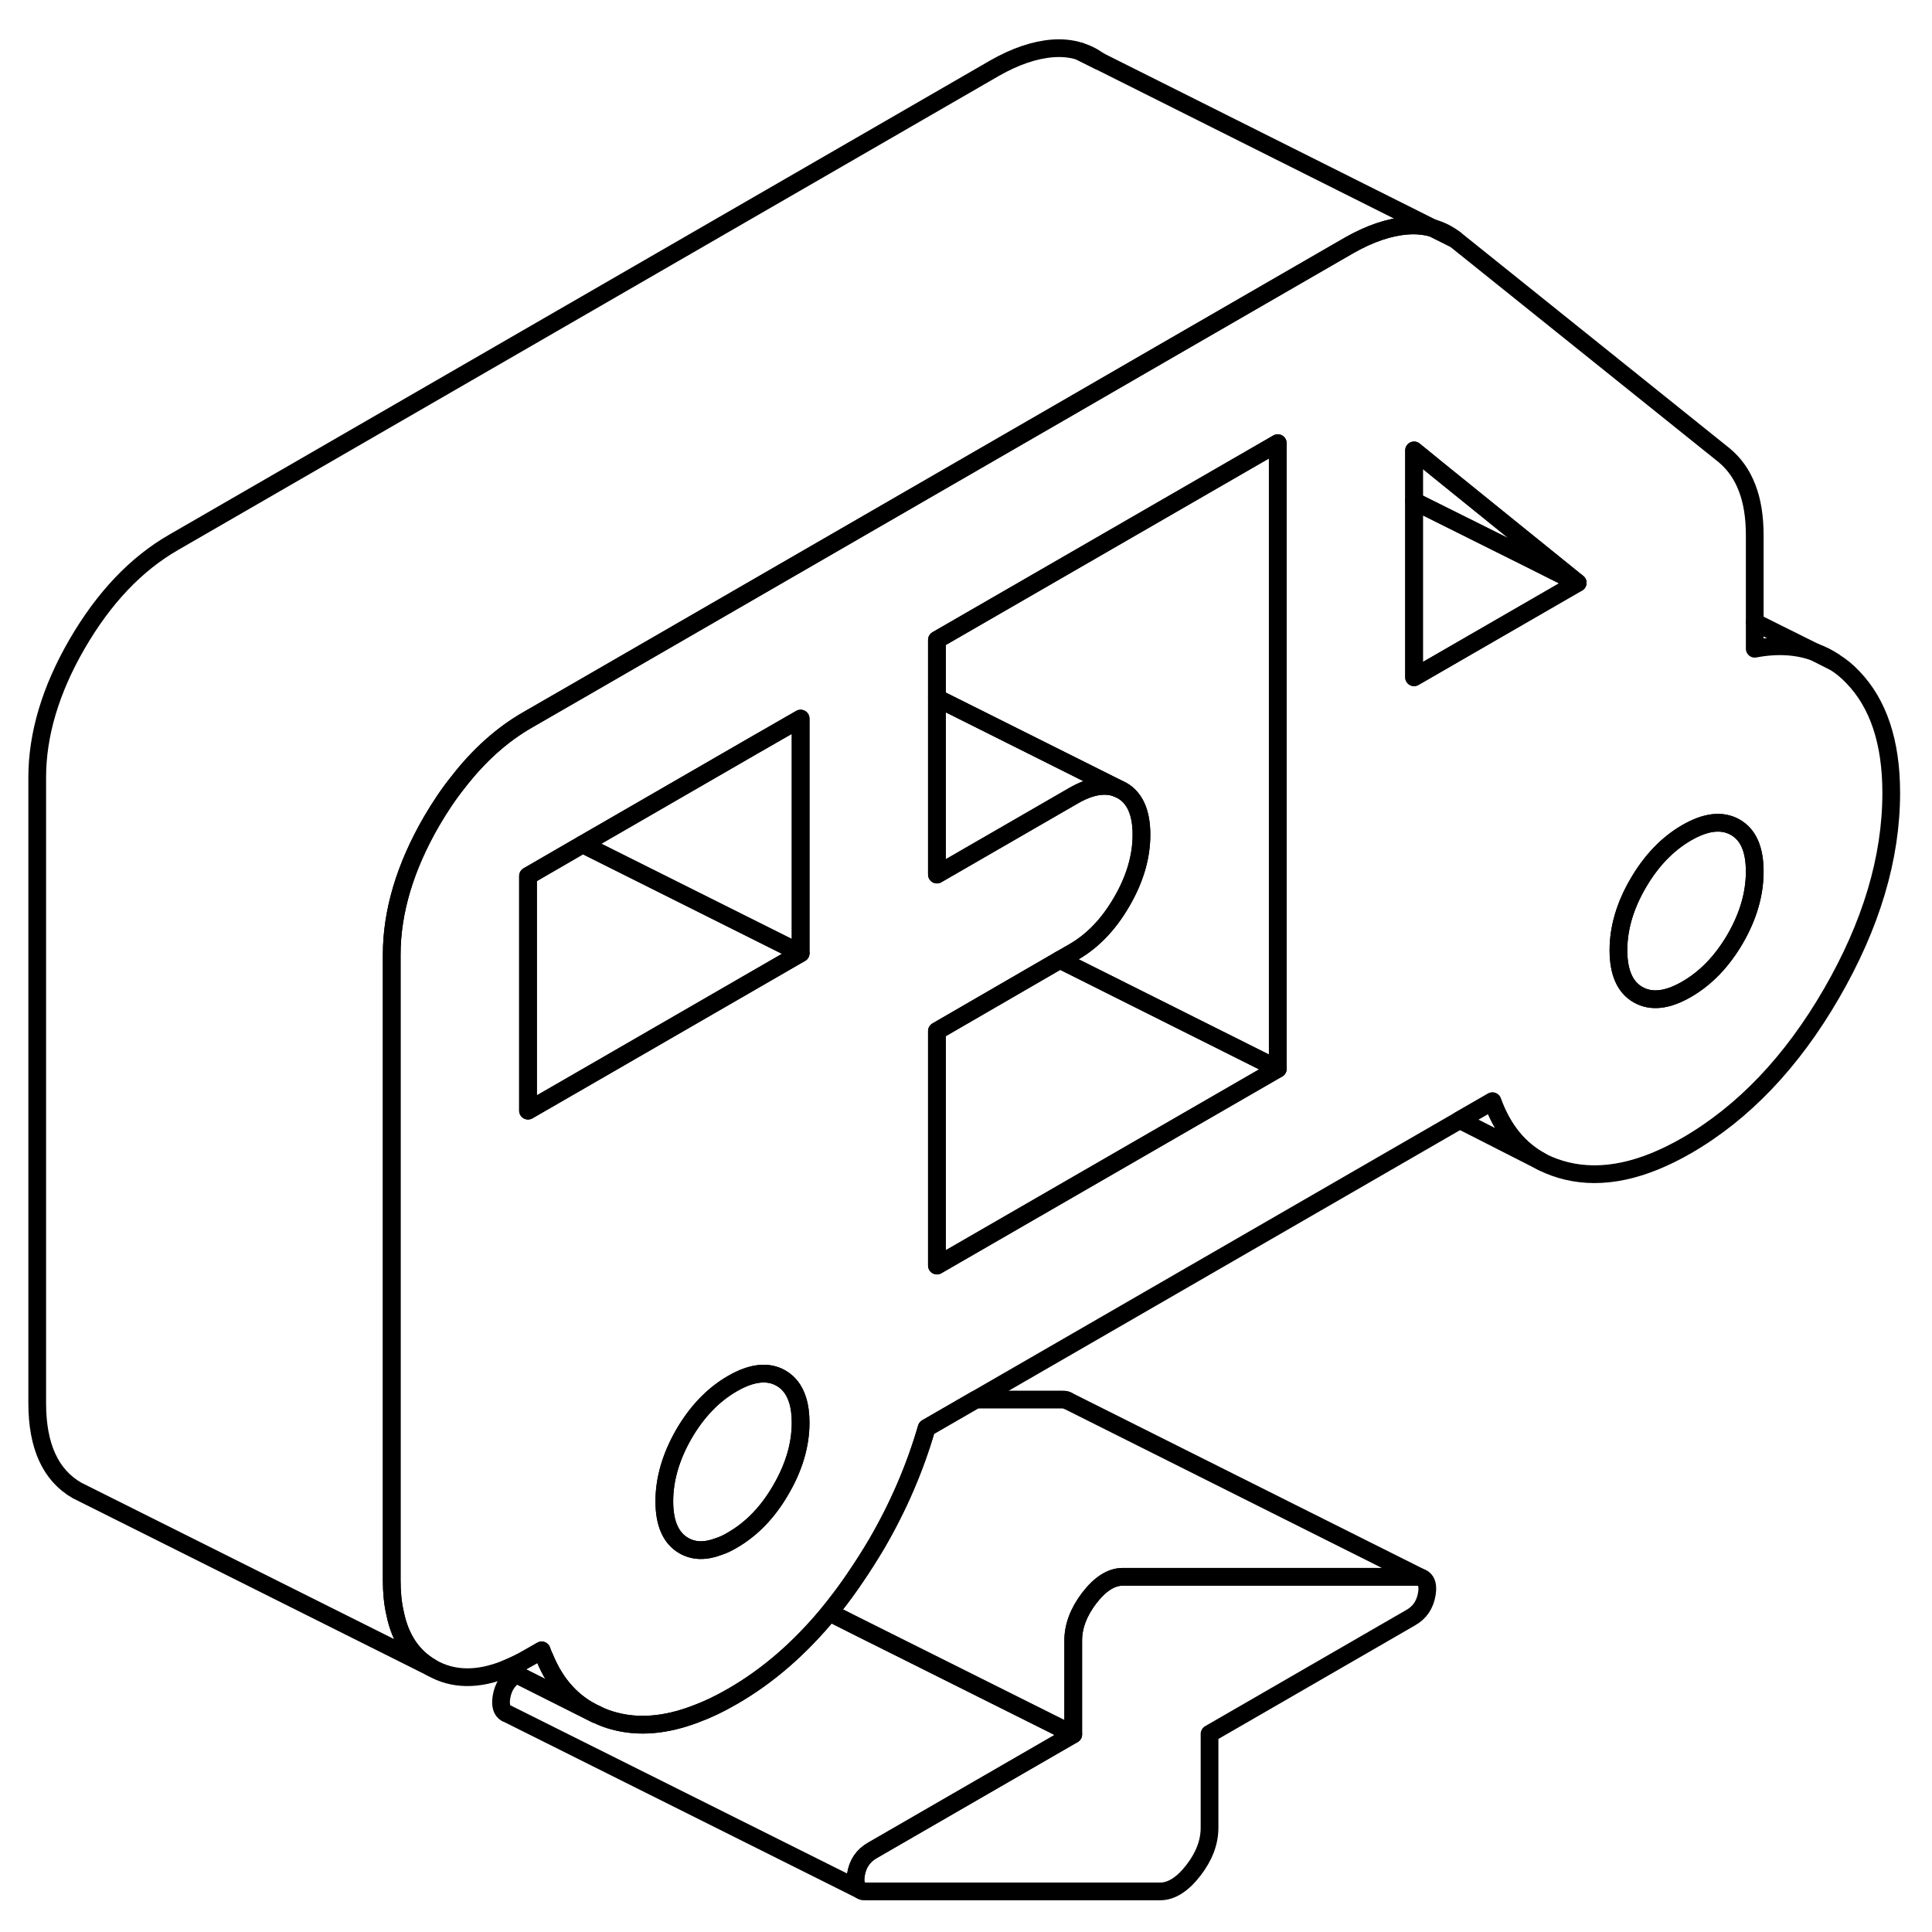 <svg width="48" height="48" viewBox="0 0 109 109" fill="none" xmlns="http://www.w3.org/2000/svg" stroke-width="1px"
     stroke-linecap="round" stroke-linejoin="round">
    <path d="M80.84 12.871L82.08 13.491C81.7 13.201 81.29 12.991 80.84 12.871ZM102.41 36.801L103.46 37.331C103.13 37.101 102.78 36.931 102.41 36.801Z" stroke="currentColor" stroke-linejoin="round"/>
    <path d="M80.5 89.921C80.4 90.531 80.1 90.981 79.58 91.271L68.24 97.821V103.121C68.24 103.931 67.94 104.731 67.33 105.521C66.72 106.311 66.09 106.711 65.45 106.711H48.82C48.75 106.711 48.68 106.701 48.62 106.671L48.54 106.631C48.3 106.511 48.22 106.211 48.29 105.761C48.39 105.151 48.69 104.701 49.21 104.401L60.55 97.851V92.561C60.55 91.751 60.85 90.951 61.46 90.151C62.07 89.361 62.7 88.961 63.34 88.961H79.97C80.04 88.961 80.1 88.981 80.16 89.001L80.27 89.051L80.3 89.071C80.5 89.211 80.57 89.491 80.5 89.921Z" stroke="currentColor" stroke-linejoin="round"/>
    <path d="M104.53 38.201C104.2 37.851 103.84 37.561 103.46 37.331L102.41 36.801C101.4 36.431 100.27 36.361 98.999 36.601V30.201C98.999 29.171 98.86 28.281 98.57 27.531C98.28 26.771 97.85 26.161 97.269 25.681L82.08 13.491L80.84 12.871C80.39 12.741 79.909 12.691 79.389 12.731C78.37 12.811 77.28 13.181 76.12 13.841L75.46 14.221L65.45 20.001L59.779 23.281L52.09 27.721L32.86 38.831L29.79 40.601C28.32 41.441 27.01 42.621 25.85 44.121C25.31 44.791 24.82 45.531 24.35 46.331C22.85 48.921 22.1 51.441 22.1 53.861V89.161C22.1 89.841 22.16 90.461 22.29 91.021C22.58 92.451 23.27 93.471 24.35 94.091C25.55 94.781 26.95 94.801 28.54 94.161C28.94 94.001 29.36 93.801 29.79 93.551L30.56 93.111C30.61 93.251 30.66 93.391 30.73 93.521C31.35 95.051 32.34 96.121 33.66 96.721C33.969 96.881 34.3 97.001 34.639 97.091C36.029 97.471 37.56 97.341 39.22 96.711C39.9 96.461 40.6 96.131 41.32 95.711C43.32 94.561 45.14 92.981 46.79 90.971C47.2 90.461 47.609 89.931 47.999 89.371C48.08 89.251 48.16 89.141 48.24 89.021C48.67 88.391 49.07 87.761 49.45 87.121C50.68 85.011 51.62 82.831 52.279 80.561L55.05 78.961L82.36 63.191L84.2 62.131C84.78 63.731 85.7 64.861 86.98 65.541L87.09 65.601C87.49 65.791 87.919 65.951 88.379 66.061C90.4 66.551 92.659 66.071 95.159 64.631C98.359 62.781 101.09 59.921 103.33 56.051C105.57 52.181 106.7 48.411 106.7 44.731C106.7 41.861 105.97 39.691 104.53 38.201ZM44.06 84.041C43.33 85.311 42.41 86.261 41.32 86.891C41.05 87.051 40.8 87.171 40.55 87.251C39.79 87.541 39.14 87.521 38.58 87.201C37.85 86.781 37.48 85.951 37.48 84.701C37.48 83.451 37.85 82.191 38.58 80.911C39.32 79.641 40.23 78.691 41.32 78.061C42.41 77.431 43.33 77.331 44.06 77.751C44.5 78.001 44.81 78.401 44.99 78.961C45.11 79.321 45.17 79.761 45.17 80.261C45.17 81.511 44.8 82.771 44.06 84.041ZM45.17 53.781L32.86 60.891L29.79 62.661V49.421L32.88 47.631L42.42 42.121L45.17 40.541V53.781ZM72.09 60.301L52.86 71.401V58.171L59.8 54.151L60.55 53.721C61.64 53.101 62.55 52.151 63.29 50.871C64.03 49.601 64.4 48.341 64.4 47.091C64.4 45.841 64.03 45.011 63.29 44.591L63.06 44.481C62.37 44.201 61.53 44.331 60.55 44.901L52.86 49.341V36.101L72.09 25.001V60.301ZM86.69 34.221L79.779 38.211V25.411L81.129 26.511L85.94 30.401L89.01 32.881L86.69 34.221ZM97.9 52.961C97.159 54.231 96.249 55.181 95.159 55.811C94.07 56.441 93.16 56.541 92.42 56.121C91.68 55.701 91.31 54.861 91.31 53.611C91.31 52.361 91.68 51.101 92.42 49.831C93.16 48.561 94.07 47.611 95.159 46.981C96.249 46.351 97.159 46.251 97.9 46.671C98.639 47.091 98.999 47.921 98.999 49.171C98.999 50.421 98.639 51.681 97.9 52.961Z" stroke="currentColor" stroke-linejoin="round"/>
    <path d="M60.909 2.891L62.009 3.441C61.669 3.191 61.309 3.011 60.909 2.891Z" stroke="currentColor" stroke-linejoin="round"/>
    <path d="M80.159 89.001C80.099 88.981 80.039 88.961 79.969 88.961H63.339C62.699 88.961 62.069 89.361 61.459 90.151C60.849 90.951 60.549 91.751 60.549 92.561V97.851L48.239 91.701L46.789 90.971C47.199 90.461 47.609 89.931 47.999 89.371C48.079 89.251 48.159 89.141 48.239 89.021C48.669 88.391 49.069 87.761 49.449 87.121C50.679 85.011 51.619 82.831 52.279 80.561L55.049 78.961H59.969C60.069 78.961 60.159 78.981 60.229 79.021L80.159 89.001Z" stroke="currentColor" stroke-linejoin="round"/>
    <path d="M60.55 97.851L49.21 104.401C48.69 104.701 48.39 105.151 48.29 105.761C48.22 106.211 48.3 106.511 48.54 106.631L28.58 96.661H28.56C28.31 96.521 28.22 96.221 28.29 95.761C28.38 95.181 28.66 94.751 29.13 94.461L33.63 96.721H33.66C33.97 96.881 34.3 97.001 34.639 97.091C36.029 97.471 37.56 97.341 39.22 96.711C39.9 96.461 40.6 96.131 41.32 95.711C43.32 94.561 45.14 92.981 46.79 90.971L48.24 91.701L60.55 97.851Z" stroke="currentColor" stroke-linejoin="round"/>
    <path d="M33.659 96.721H33.629L29.129 94.461L28.539 94.161C28.939 94.001 29.359 93.801 29.789 93.551L30.559 93.111C30.609 93.251 30.659 93.391 30.729 93.521C31.349 95.051 32.339 96.121 33.659 96.721Z" stroke="currentColor" stroke-linejoin="round"/>
    <path d="M72.089 60.301L52.859 71.401V58.171L59.799 54.151L60.279 54.391L72.089 60.301Z" stroke="currentColor" stroke-linejoin="round"/>
    <path d="M98.999 49.171C98.999 50.421 98.639 51.681 97.9 52.961C97.159 54.231 96.249 55.181 95.159 55.811C94.07 56.441 93.16 56.541 92.42 56.121C91.68 55.701 91.31 54.861 91.31 53.611C91.31 52.361 91.68 51.101 92.42 49.831C93.16 48.561 94.07 47.611 95.159 46.981C96.249 46.351 97.159 46.251 97.9 46.671C98.639 47.091 98.999 47.921 98.999 49.171Z" stroke="currentColor" stroke-linejoin="round"/>
    <path d="M45.169 80.261C45.169 81.511 44.799 82.771 44.059 84.041C43.329 85.311 42.41 86.261 41.319 86.891C41.05 87.051 40.799 87.171 40.549 87.251C39.789 87.541 39.139 87.521 38.58 87.201C37.849 86.781 37.48 85.951 37.48 84.701C37.48 83.451 37.849 82.191 38.58 80.911C39.319 79.641 40.23 78.691 41.319 78.061C42.41 77.431 43.329 77.331 44.059 77.751C44.499 78.001 44.809 78.401 44.989 78.961C45.109 79.321 45.169 79.761 45.169 80.261Z" stroke="currentColor" stroke-linejoin="round"/>
    <path d="M63.059 44.481C62.369 44.201 61.529 44.331 60.549 44.901L52.859 49.341V39.381L63.059 44.481Z" stroke="currentColor" stroke-linejoin="round"/>
    <path d="M45.17 40.541V53.781L33.37 47.881L32.88 47.631L42.42 42.121L45.17 40.541Z" stroke="currentColor" stroke-linejoin="round"/>
    <path d="M45.169 53.781L32.859 60.891L29.789 62.661V49.421L32.879 47.631L33.369 47.881L45.169 53.781Z" stroke="currentColor" stroke-linejoin="round"/>
    <path d="M89.009 32.881L86.689 34.221L79.779 38.211V28.271L86.319 31.531L89.009 32.881Z" stroke="currentColor" stroke-linejoin="round"/>
    <path d="M89.009 32.881L86.319 31.531L79.779 28.271V25.411L81.129 26.511L85.939 30.401L89.009 32.881Z" stroke="currentColor" stroke-linejoin="round"/>
    <path d="M72.089 25.001V60.301L60.279 54.391L59.799 54.151L60.549 53.721C61.639 53.101 62.549 52.151 63.289 50.871C64.029 49.601 64.399 48.341 64.399 47.091C64.399 45.841 64.029 45.011 63.289 44.591L63.059 44.481L52.859 39.381V36.101L72.089 25.001Z" stroke="currentColor" stroke-linejoin="round"/>
    <path d="M48.659 106.691L48.619 106.671" stroke="currentColor" stroke-linejoin="round"/>
    <path d="M102.41 36.801L99 35.101" stroke="currentColor" stroke-linejoin="round"/>
    <path d="M86.979 65.541L82.359 63.191L84.199 62.131C84.779 63.731 85.699 64.861 86.979 65.541Z" stroke="currentColor" stroke-linejoin="round"/>
    <path d="M80.84 12.871C80.39 12.741 79.909 12.691 79.389 12.731C78.37 12.811 77.28 13.181 76.12 13.841L75.46 14.221L65.45 20.001L59.779 23.281L52.09 27.721L32.86 38.831L29.79 40.601C28.32 41.441 27.01 42.621 25.85 44.121C25.31 44.791 24.82 45.531 24.35 46.331C22.85 48.921 22.1 51.441 22.1 53.861V89.161C22.1 89.841 22.16 90.461 22.29 91.021C22.58 92.451 23.27 93.471 24.35 94.091L4.35 84.091C2.85 83.231 2.1 81.591 2.1 79.161V43.861C2.1 41.441 2.85 38.921 4.35 36.331C5.86 33.731 7.67 31.821 9.79 30.601L56.12 3.841C57.28 3.181 58.37 2.811 59.389 2.731C59.929 2.691 60.44 2.741 60.91 2.891L62.01 3.441L80.84 12.871Z" stroke="currentColor" stroke-linejoin="round"/>
    <path d="M60.23 79.021L60.19 79.001" stroke="currentColor" stroke-linejoin="round"/>
</svg>